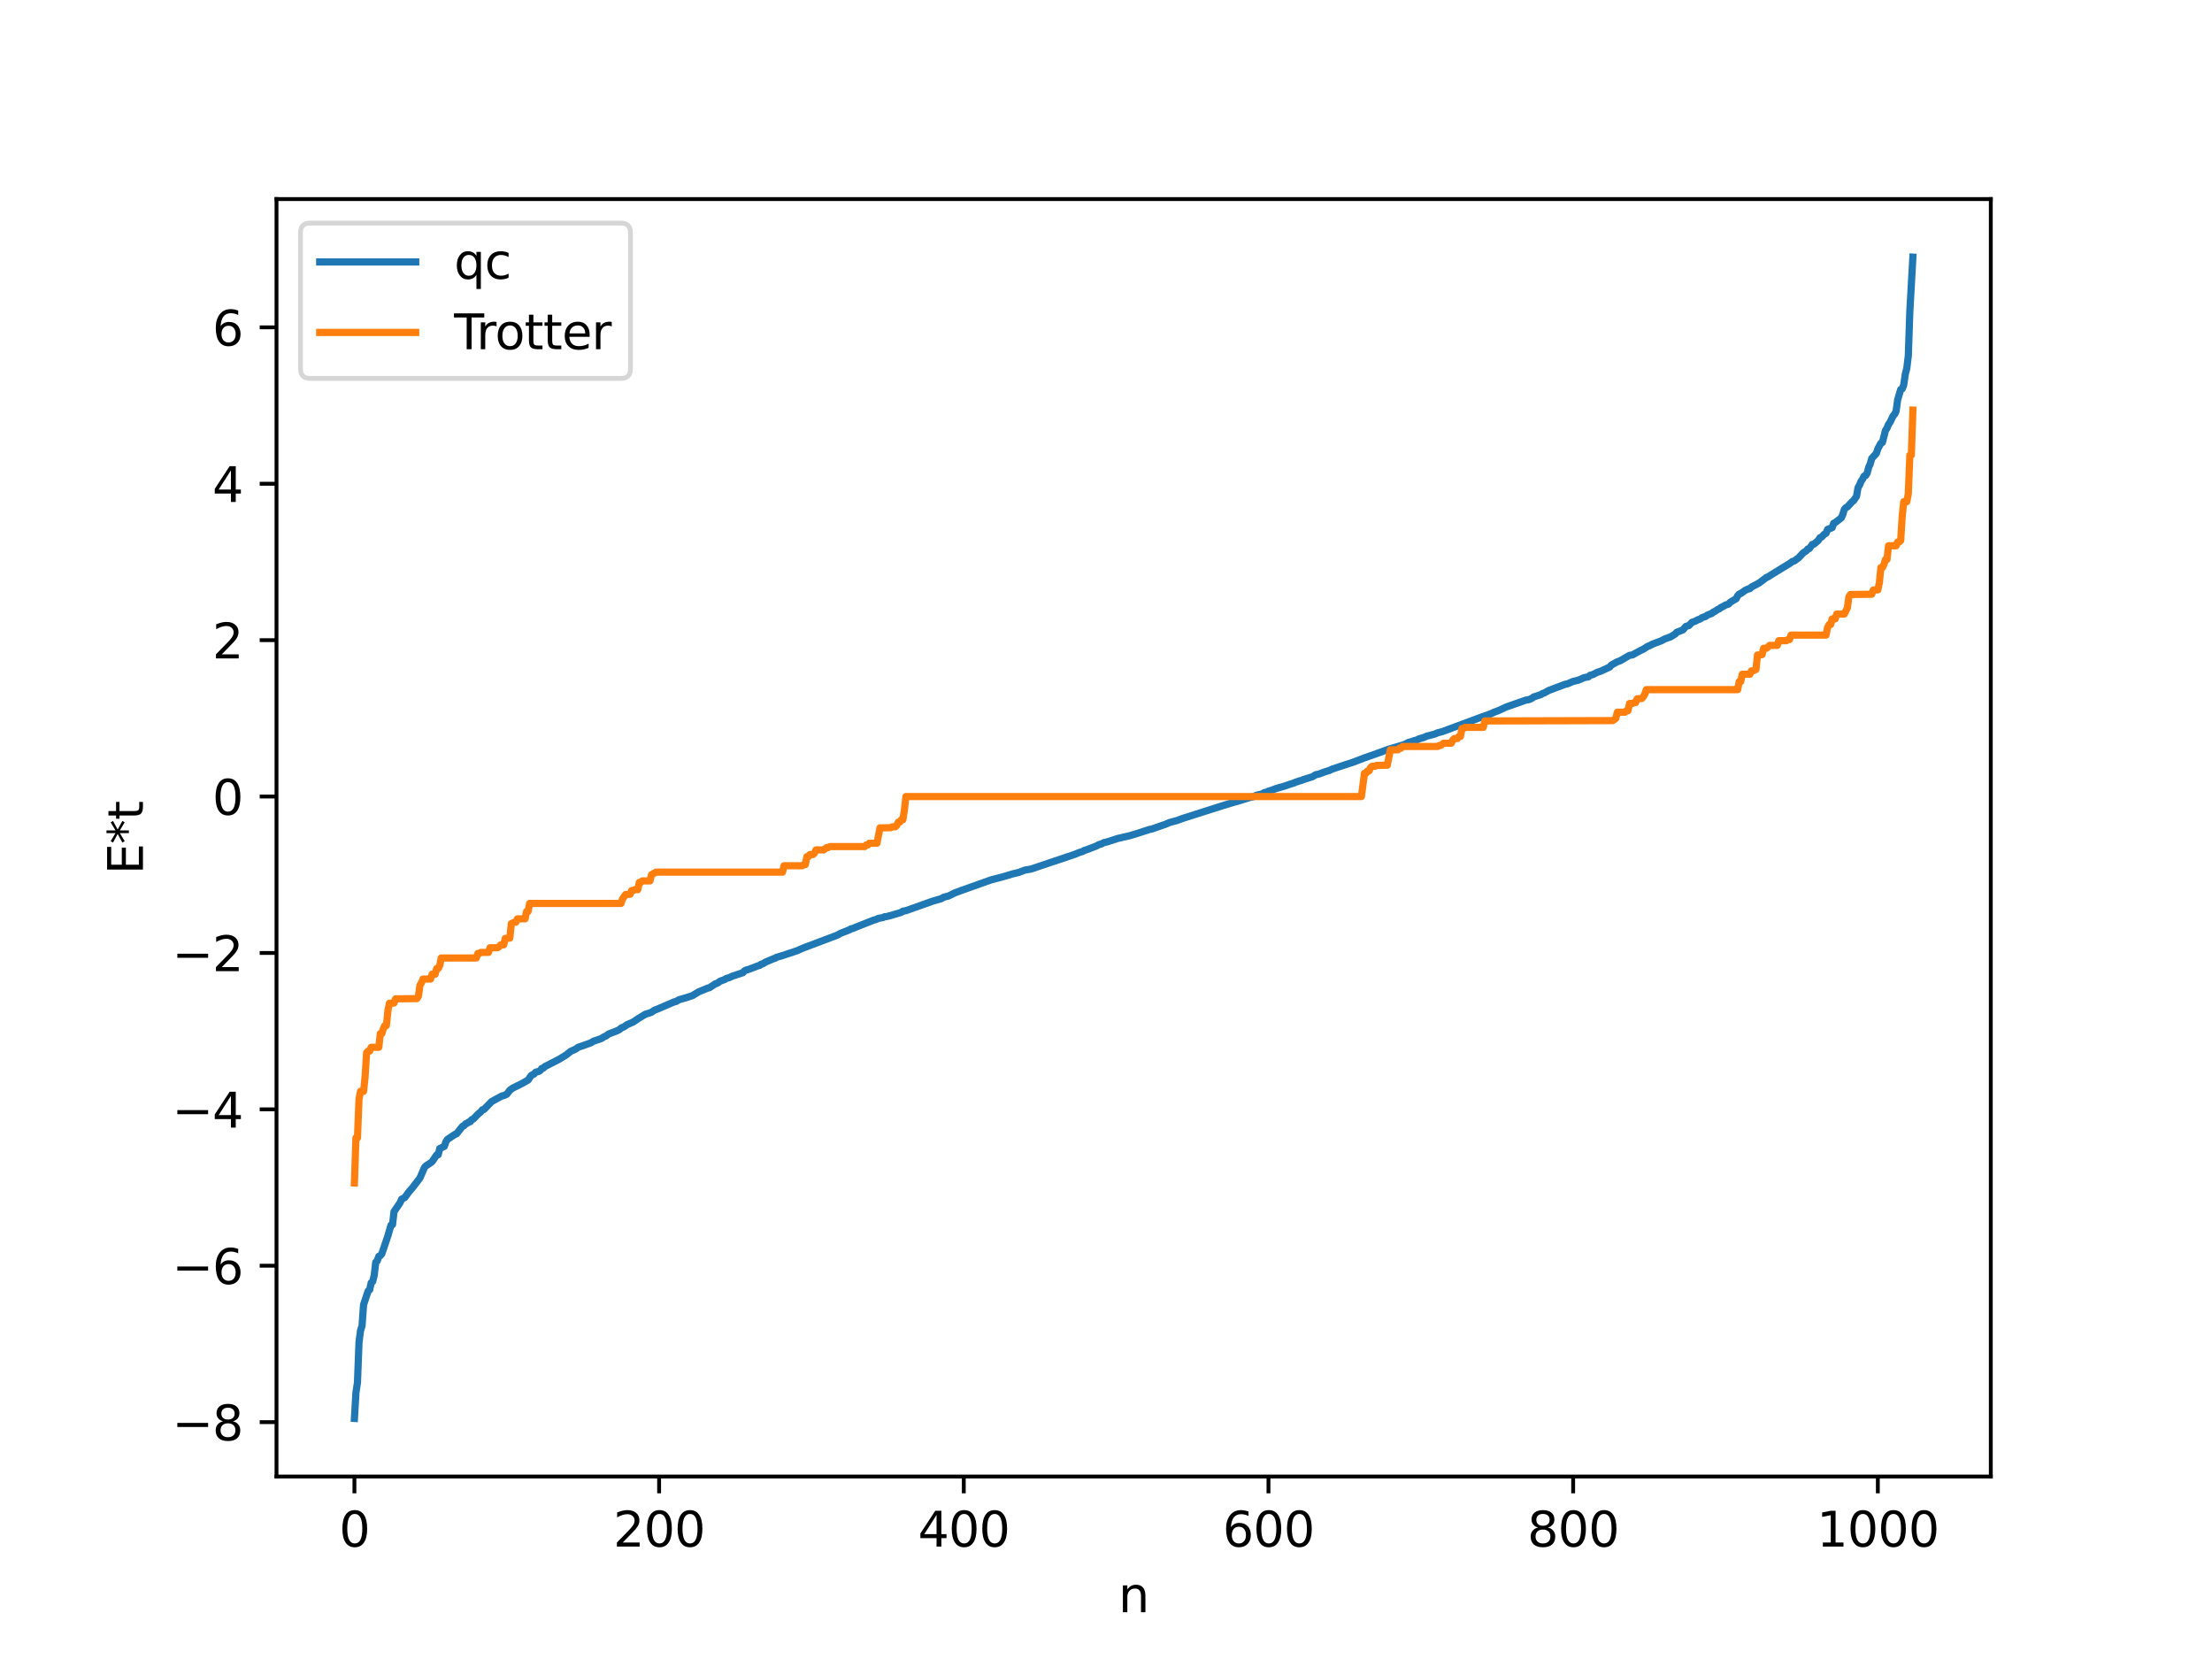<?xml version="1.0" encoding="utf-8" standalone="no"?>
<!DOCTYPE svg PUBLIC "-//W3C//DTD SVG 1.1//EN"
  "http://www.w3.org/Graphics/SVG/1.1/DTD/svg11.dtd">
<svg xmlns:xlink="http://www.w3.org/1999/xlink" width="460.8pt" height="345.6pt" viewBox="0 0 460.8 345.6" xmlns="http://www.w3.org/2000/svg" version="1.1">
 <defs>
  <style type="text/css">*{stroke-linejoin: round; stroke-linecap: butt}</style>
 </defs>
 <g id="figure_1">
  <g id="patch_1">
   <path d="M 0 345.6 
L 460.8 345.6 
L 460.8 0 
L 0 0 
z
" style="fill: #ffffff"/>
  </g>
  <g id="axes_1">
   <g id="patch_2">
    <path d="M 57.6 307.584 
L 414.72 307.584 
L 414.72 41.472 
L 57.6 41.472 
z
" style="fill: #ffffff"/>
   </g>
   <g id="matplotlib.axis_1">
    <g id="xtick_1">
     <g id="line2d_1">
      <defs>
       <path id="mb8d7d3c7da" d="M 0 0 
L 0 3.5 
" style="stroke: #000000; stroke-width: 0.8"/>
      </defs>
      <g>
       <use xlink:href="#mb8d7d3c7da" x="73.833" y="307.584" style="stroke: #000000; stroke-width: 0.8"/>
      </g>
     </g>
     <g id="text_1">
      <!-- 0 -->
      <g transform="translate(70.651 322.182) scale(0.1 -0.1)">
       <defs>
        <path id="DejaVuSans-30" d="M 2034 4250 
Q 1547 4250 1301 3770 
Q 1056 3291 1056 2328 
Q 1056 1369 1301 889 
Q 1547 409 2034 409 
Q 2525 409 2770 889 
Q 3016 1369 3016 2328 
Q 3016 3291 2770 3770 
Q 2525 4250 2034 4250 
z
M 2034 4750 
Q 2819 4750 3233 4129 
Q 3647 3509 3647 2328 
Q 3647 1150 3233 529 
Q 2819 -91 2034 -91 
Q 1250 -91 836 529 
Q 422 1150 422 2328 
Q 422 3509 836 4129 
Q 1250 4750 2034 4750 
z
" transform="scale(0.016)"/>
       </defs>
       <use xlink:href="#DejaVuSans-30"/>
      </g>
     </g>
    </g>
    <g id="xtick_2">
     <g id="line2d_2">
      <g>
       <use xlink:href="#mb8d7d3c7da" x="137.304" y="307.584" style="stroke: #000000; stroke-width: 0.8"/>
      </g>
     </g>
     <g id="text_2">
      <!-- 200 -->
      <g transform="translate(127.76 322.182) scale(0.1 -0.1)">
       <defs>
        <path id="DejaVuSans-32" d="M 1228 531 
L 3431 531 
L 3431 0 
L 469 0 
L 469 531 
Q 828 903 1448 1529 
Q 2069 2156 2228 2338 
Q 2531 2678 2651 2914 
Q 2772 3150 2772 3378 
Q 2772 3750 2511 3984 
Q 2250 4219 1831 4219 
Q 1534 4219 1204 4116 
Q 875 4013 500 3803 
L 500 4441 
Q 881 4594 1212 4672 
Q 1544 4750 1819 4750 
Q 2544 4750 2975 4387 
Q 3406 4025 3406 3419 
Q 3406 3131 3298 2873 
Q 3191 2616 2906 2266 
Q 2828 2175 2409 1742 
Q 1991 1309 1228 531 
z
" transform="scale(0.016)"/>
       </defs>
       <use xlink:href="#DejaVuSans-32"/>
       <use xlink:href="#DejaVuSans-30" x="63.623"/>
       <use xlink:href="#DejaVuSans-30" x="127.246"/>
      </g>
     </g>
    </g>
    <g id="xtick_3">
     <g id="line2d_3">
      <g>
       <use xlink:href="#mb8d7d3c7da" x="200.775" y="307.584" style="stroke: #000000; stroke-width: 0.8"/>
      </g>
     </g>
     <g id="text_3">
      <!-- 400 -->
      <g transform="translate(191.231 322.182) scale(0.1 -0.1)">
       <defs>
        <path id="DejaVuSans-34" d="M 2419 4116 
L 825 1625 
L 2419 1625 
L 2419 4116 
z
M 2253 4666 
L 3047 4666 
L 3047 1625 
L 3713 1625 
L 3713 1100 
L 3047 1100 
L 3047 0 
L 2419 0 
L 2419 1100 
L 313 1100 
L 313 1709 
L 2253 4666 
z
" transform="scale(0.016)"/>
       </defs>
       <use xlink:href="#DejaVuSans-34"/>
       <use xlink:href="#DejaVuSans-30" x="63.623"/>
       <use xlink:href="#DejaVuSans-30" x="127.246"/>
      </g>
     </g>
    </g>
    <g id="xtick_4">
     <g id="line2d_4">
      <g>
       <use xlink:href="#mb8d7d3c7da" x="264.246" y="307.584" style="stroke: #000000; stroke-width: 0.8"/>
      </g>
     </g>
     <g id="text_4">
      <!-- 600 -->
      <g transform="translate(254.702 322.182) scale(0.1 -0.1)">
       <defs>
        <path id="DejaVuSans-36" d="M 2113 2584 
Q 1688 2584 1439 2293 
Q 1191 2003 1191 1497 
Q 1191 994 1439 701 
Q 1688 409 2113 409 
Q 2538 409 2786 701 
Q 3034 994 3034 1497 
Q 3034 2003 2786 2293 
Q 2538 2584 2113 2584 
z
M 3366 4563 
L 3366 3988 
Q 3128 4100 2886 4159 
Q 2644 4219 2406 4219 
Q 1781 4219 1451 3797 
Q 1122 3375 1075 2522 
Q 1259 2794 1537 2939 
Q 1816 3084 2150 3084 
Q 2853 3084 3261 2657 
Q 3669 2231 3669 1497 
Q 3669 778 3244 343 
Q 2819 -91 2113 -91 
Q 1303 -91 875 529 
Q 447 1150 447 2328 
Q 447 3434 972 4092 
Q 1497 4750 2381 4750 
Q 2619 4750 2861 4703 
Q 3103 4656 3366 4563 
z
" transform="scale(0.016)"/>
       </defs>
       <use xlink:href="#DejaVuSans-36"/>
       <use xlink:href="#DejaVuSans-30" x="63.623"/>
       <use xlink:href="#DejaVuSans-30" x="127.246"/>
      </g>
     </g>
    </g>
    <g id="xtick_5">
     <g id="line2d_5">
      <g>
       <use xlink:href="#mb8d7d3c7da" x="327.717" y="307.584" style="stroke: #000000; stroke-width: 0.8"/>
      </g>
     </g>
     <g id="text_5">
      <!-- 800 -->
      <g transform="translate(318.173 322.182) scale(0.1 -0.1)">
       <defs>
        <path id="DejaVuSans-38" d="M 2034 2216 
Q 1584 2216 1326 1975 
Q 1069 1734 1069 1313 
Q 1069 891 1326 650 
Q 1584 409 2034 409 
Q 2484 409 2743 651 
Q 3003 894 3003 1313 
Q 3003 1734 2745 1975 
Q 2488 2216 2034 2216 
z
M 1403 2484 
Q 997 2584 770 2862 
Q 544 3141 544 3541 
Q 544 4100 942 4425 
Q 1341 4750 2034 4750 
Q 2731 4750 3128 4425 
Q 3525 4100 3525 3541 
Q 3525 3141 3298 2862 
Q 3072 2584 2669 2484 
Q 3125 2378 3379 2068 
Q 3634 1759 3634 1313 
Q 3634 634 3220 271 
Q 2806 -91 2034 -91 
Q 1263 -91 848 271 
Q 434 634 434 1313 
Q 434 1759 690 2068 
Q 947 2378 1403 2484 
z
M 1172 3481 
Q 1172 3119 1398 2916 
Q 1625 2713 2034 2713 
Q 2441 2713 2670 2916 
Q 2900 3119 2900 3481 
Q 2900 3844 2670 4047 
Q 2441 4250 2034 4250 
Q 1625 4250 1398 4047 
Q 1172 3844 1172 3481 
z
" transform="scale(0.016)"/>
       </defs>
       <use xlink:href="#DejaVuSans-38"/>
       <use xlink:href="#DejaVuSans-30" x="63.623"/>
       <use xlink:href="#DejaVuSans-30" x="127.246"/>
      </g>
     </g>
    </g>
    <g id="xtick_6">
     <g id="line2d_6">
      <g>
       <use xlink:href="#mb8d7d3c7da" x="391.188" y="307.584" style="stroke: #000000; stroke-width: 0.8"/>
      </g>
     </g>
     <g id="text_6">
      <!-- 1000 -->
      <g transform="translate(378.463 322.182) scale(0.1 -0.1)">
       <defs>
        <path id="DejaVuSans-31" d="M 794 531 
L 1825 531 
L 1825 4091 
L 703 3866 
L 703 4441 
L 1819 4666 
L 2450 4666 
L 2450 531 
L 3481 531 
L 3481 0 
L 794 0 
L 794 531 
z
" transform="scale(0.016)"/>
       </defs>
       <use xlink:href="#DejaVuSans-31"/>
       <use xlink:href="#DejaVuSans-30" x="63.623"/>
       <use xlink:href="#DejaVuSans-30" x="127.246"/>
       <use xlink:href="#DejaVuSans-30" x="190.869"/>
      </g>
     </g>
    </g>
    <g id="text_7">
     <!-- n -->
     <g transform="translate(232.991 335.861) scale(0.1 -0.1)">
      <defs>
       <path id="DejaVuSans-6e" d="M 3513 2113 
L 3513 0 
L 2938 0 
L 2938 2094 
Q 2938 2591 2744 2837 
Q 2550 3084 2163 3084 
Q 1697 3084 1428 2787 
Q 1159 2491 1159 1978 
L 1159 0 
L 581 0 
L 581 3500 
L 1159 3500 
L 1159 2956 
Q 1366 3272 1645 3428 
Q 1925 3584 2291 3584 
Q 2894 3584 3203 3211 
Q 3513 2838 3513 2113 
z
" transform="scale(0.016)"/>
      </defs>
      <use xlink:href="#DejaVuSans-6e"/>
     </g>
    </g>
   </g>
   <g id="matplotlib.axis_2">
    <g id="ytick_1">
     <g id="line2d_7">
      <defs>
       <path id="m3b3f9a503b" d="M 0 0 
L -3.5 0 
" style="stroke: #000000; stroke-width: 0.8"/>
      </defs>
      <g>
       <use xlink:href="#m3b3f9a503b" x="57.6" y="296.253" style="stroke: #000000; stroke-width: 0.8"/>
      </g>
     </g>
     <g id="text_8">
      <!-- −8 -->
      <g transform="translate(35.858 300.052) scale(0.1 -0.1)">
       <defs>
        <path id="DejaVuSans-2212" d="M 678 2272 
L 4684 2272 
L 4684 1741 
L 678 1741 
L 678 2272 
z
" transform="scale(0.016)"/>
       </defs>
       <use xlink:href="#DejaVuSans-2212"/>
       <use xlink:href="#DejaVuSans-38" x="83.789"/>
      </g>
     </g>
    </g>
    <g id="ytick_2">
     <g id="line2d_8">
      <g>
       <use xlink:href="#m3b3f9a503b" x="57.6" y="263.673" style="stroke: #000000; stroke-width: 0.8"/>
      </g>
     </g>
     <g id="text_9">
      <!-- −6 -->
      <g transform="translate(35.858 267.472) scale(0.1 -0.1)">
       <use xlink:href="#DejaVuSans-2212"/>
       <use xlink:href="#DejaVuSans-36" x="83.789"/>
      </g>
     </g>
    </g>
    <g id="ytick_3">
     <g id="line2d_9">
      <g>
       <use xlink:href="#m3b3f9a503b" x="57.6" y="231.094" style="stroke: #000000; stroke-width: 0.8"/>
      </g>
     </g>
     <g id="text_10">
      <!-- −4 -->
      <g transform="translate(35.858 234.893) scale(0.1 -0.1)">
       <use xlink:href="#DejaVuSans-2212"/>
       <use xlink:href="#DejaVuSans-34" x="83.789"/>
      </g>
     </g>
    </g>
    <g id="ytick_4">
     <g id="line2d_10">
      <g>
       <use xlink:href="#m3b3f9a503b" x="57.6" y="198.514" style="stroke: #000000; stroke-width: 0.8"/>
      </g>
     </g>
     <g id="text_11">
      <!-- −2 -->
      <g transform="translate(35.858 202.313) scale(0.1 -0.1)">
       <use xlink:href="#DejaVuSans-2212"/>
       <use xlink:href="#DejaVuSans-32" x="83.789"/>
      </g>
     </g>
    </g>
    <g id="ytick_5">
     <g id="line2d_11">
      <g>
       <use xlink:href="#m3b3f9a503b" x="57.6" y="165.934" style="stroke: #000000; stroke-width: 0.8"/>
      </g>
     </g>
     <g id="text_12">
      <!-- 0 -->
      <g transform="translate(44.237 169.734) scale(0.1 -0.1)">
       <use xlink:href="#DejaVuSans-30"/>
      </g>
     </g>
    </g>
    <g id="ytick_6">
     <g id="line2d_12">
      <g>
       <use xlink:href="#m3b3f9a503b" x="57.6" y="133.355" style="stroke: #000000; stroke-width: 0.8"/>
      </g>
     </g>
     <g id="text_13">
      <!-- 2 -->
      <g transform="translate(44.237 137.154) scale(0.1 -0.1)">
       <use xlink:href="#DejaVuSans-32"/>
      </g>
     </g>
    </g>
    <g id="ytick_7">
     <g id="line2d_13">
      <g>
       <use xlink:href="#m3b3f9a503b" x="57.6" y="100.775" style="stroke: #000000; stroke-width: 0.8"/>
      </g>
     </g>
     <g id="text_14">
      <!-- 4 -->
      <g transform="translate(44.237 104.575) scale(0.1 -0.1)">
       <use xlink:href="#DejaVuSans-34"/>
      </g>
     </g>
    </g>
    <g id="ytick_8">
     <g id="line2d_14">
      <g>
       <use xlink:href="#m3b3f9a503b" x="57.6" y="68.196" style="stroke: #000000; stroke-width: 0.8"/>
      </g>
     </g>
     <g id="text_15">
      <!-- 6 -->
      <g transform="translate(44.237 71.995) scale(0.1 -0.1)">
       <use xlink:href="#DejaVuSans-36"/>
      </g>
     </g>
    </g>
    <g id="text_16">
     <!-- E*t -->
     <g transform="translate(29.778 182.148) rotate(-90) scale(0.1 -0.1)">
      <defs>
       <path id="DejaVuSans-45" d="M 628 4666 
L 3578 4666 
L 3578 4134 
L 1259 4134 
L 1259 2753 
L 3481 2753 
L 3481 2222 
L 1259 2222 
L 1259 531 
L 3634 531 
L 3634 0 
L 628 0 
L 628 4666 
z
" transform="scale(0.016)"/>
       <path id="DejaVuSans-2a" d="M 3009 3897 
L 1888 3291 
L 3009 2681 
L 2828 2375 
L 1778 3009 
L 1778 1831 
L 1422 1831 
L 1422 3009 
L 372 2375 
L 191 2681 
L 1313 3291 
L 191 3897 
L 372 4206 
L 1422 3572 
L 1422 4750 
L 1778 4750 
L 1778 3572 
L 2828 4206 
L 3009 3897 
z
" transform="scale(0.016)"/>
       <path id="DejaVuSans-74" d="M 1172 4494 
L 1172 3500 
L 2356 3500 
L 2356 3053 
L 1172 3053 
L 1172 1153 
Q 1172 725 1289 603 
Q 1406 481 1766 481 
L 2356 481 
L 2356 0 
L 1766 0 
Q 1100 0 847 248 
Q 594 497 594 1153 
L 594 3053 
L 172 3053 
L 172 3500 
L 594 3500 
L 594 4494 
L 1172 4494 
z
" transform="scale(0.016)"/>
      </defs>
      <use xlink:href="#DejaVuSans-45"/>
      <use xlink:href="#DejaVuSans-2a" x="63.184"/>
      <use xlink:href="#DejaVuSans-74" x="113.184"/>
     </g>
    </g>
   </g>
   <g id="line2d_15">
    <path d="M 73.833 295.488 
L 74.15 290.083 
L 74.467 288.025 
L 74.785 279.638 
L 75.102 277.188 
L 75.42 276.204 
L 75.737 271.795 
L 76.689 268.937 
L 77.006 268.693 
L 77.324 267.236 
L 77.641 266.96 
L 77.958 265.651 
L 78.276 262.939 
L 78.593 262.672 
L 78.91 261.709 
L 79.228 261.566 
L 79.545 261.19 
L 80.815 257.413 
L 81.449 255.223 
L 81.767 255.116 
L 82.084 252.392 
L 83.353 250.536 
L 83.671 249.801 
L 84.305 249.492 
L 85.258 248.195 
L 85.892 247.475 
L 86.527 246.648 
L 87.479 245.408 
L 88.431 243.189 
L 88.748 242.86 
L 89.7 242.236 
L 90.018 241.993 
L 90.97 240.59 
L 91.287 240.54 
L 91.605 239.254 
L 92.557 238.817 
L 92.874 237.895 
L 93.191 237.369 
L 94.778 236.309 
L 95.096 236.195 
L 96.365 234.619 
L 96.682 234.485 
L 97 234.105 
L 97.317 234 
L 97.634 233.741 
L 97.952 233.681 
L 98.269 233.249 
L 98.586 233.121 
L 99.539 232.137 
L 100.173 231.59 
L 100.491 231.189 
L 100.808 231.134 
L 101.76 230.153 
L 102.395 229.495 
L 103.664 228.79 
L 104.616 228.284 
L 104.934 228.244 
L 105.568 227.952 
L 106.203 227.112 
L 106.838 226.649 
L 108.107 226.036 
L 108.742 225.712 
L 110.011 224.994 
L 110.646 224.053 
L 111.281 223.714 
L 111.598 223.355 
L 112.233 223.191 
L 112.55 223.002 
L 112.867 222.573 
L 113.185 222.513 
L 113.502 222.19 
L 116.358 220.732 
L 116.993 220.35 
L 117.945 219.767 
L 118.897 219.007 
L 119.849 218.578 
L 120.484 218.15 
L 121.119 217.945 
L 122.388 217.493 
L 123.023 217.263 
L 123.658 216.894 
L 125.244 216.356 
L 125.879 215.953 
L 126.196 215.846 
L 126.831 215.379 
L 128.418 214.785 
L 129.053 214.478 
L 129.37 214.174 
L 130.005 213.893 
L 130.639 213.453 
L 131.909 212.903 
L 132.861 212.251 
L 134.448 211.279 
L 135.4 210.989 
L 135.717 210.864 
L 136.352 210.434 
L 136.986 210.198 
L 140.477 208.695 
L 140.795 208.653 
L 141.429 208.267 
L 143.016 207.82 
L 144.286 207.385 
L 145.555 206.614 
L 147.459 205.83 
L 147.777 205.773 
L 149.046 204.923 
L 149.363 204.854 
L 149.998 204.415 
L 150.633 204.167 
L 150.95 204.064 
L 151.267 203.842 
L 151.902 203.667 
L 152.537 203.362 
L 154.758 202.628 
L 155.076 202.261 
L 155.393 202.095 
L 156.028 201.916 
L 157.297 201.435 
L 157.932 201.187 
L 158.249 201.115 
L 158.567 200.857 
L 158.884 200.791 
L 159.519 200.4 
L 160.471 200 
L 161.105 199.722 
L 161.423 199.642 
L 161.74 199.432 
L 163.01 199.059 
L 165.866 198.113 
L 167.453 197.431 
L 168.087 197.199 
L 174.434 194.807 
L 175.069 194.439 
L 176.973 193.691 
L 177.291 193.478 
L 177.608 193.436 
L 178.243 193.168 
L 182.051 191.653 
L 182.368 191.6 
L 183.003 191.309 
L 183.955 191.147 
L 184.272 190.968 
L 184.59 190.958 
L 185.224 190.808 
L 187.763 190.062 
L 188.081 189.815 
L 188.715 189.71 
L 194.428 187.683 
L 196.015 187.235 
L 196.649 186.89 
L 197.601 186.652 
L 198.871 186.021 
L 200.14 185.543 
L 206.487 183.282 
L 208.709 182.714 
L 210.93 182.055 
L 212.2 181.754 
L 213.469 181.264 
L 214.739 181.048 
L 223.942 177.961 
L 224.577 177.687 
L 225.211 177.466 
L 225.529 177.391 
L 225.846 177.172 
L 226.481 176.979 
L 228.385 176.244 
L 229.02 175.894 
L 229.337 175.862 
L 229.972 175.531 
L 230.606 175.394 
L 232.828 174.67 
L 235.367 174.085 
L 237.271 173.507 
L 239.492 172.778 
L 239.81 172.745 
L 240.444 172.529 
L 242.031 171.967 
L 242.666 171.761 
L 243.618 171.352 
L 245.205 170.923 
L 246.157 170.566 
L 246.791 170.358 
L 254.408 167.929 
L 255.995 167.446 
L 256.947 167.159 
L 257.581 166.985 
L 258.534 166.702 
L 260.438 166.109 
L 261.072 165.972 
L 261.707 165.679 
L 262.977 165.382 
L 263.294 165.135 
L 263.929 164.986 
L 264.246 164.812 
L 264.881 164.625 
L 265.833 164.263 
L 266.467 164.082 
L 267.737 163.714 
L 268.689 163.378 
L 269.641 163.087 
L 269.958 162.904 
L 270.276 162.851 
L 270.593 162.683 
L 270.91 162.644 
L 271.545 162.393 
L 273.449 161.791 
L 274.084 161.391 
L 274.719 161.259 
L 275.988 160.789 
L 276.94 160.497 
L 277.575 160.195 
L 281.066 159.044 
L 281.7 158.844 
L 284.239 157.882 
L 286.778 156.987 
L 287.413 156.758 
L 289 156.172 
L 289.634 155.971 
L 292.491 155.13 
L 293.443 154.655 
L 294.077 154.476 
L 294.712 154.261 
L 295.029 154.206 
L 295.664 153.901 
L 296.616 153.625 
L 297.251 153.342 
L 298.838 152.937 
L 299.472 152.662 
L 300.424 152.421 
L 308.676 149.354 
L 310.58 148.687 
L 311.215 148.377 
L 312.167 148.025 
L 313.753 147.292 
L 317.879 145.839 
L 318.514 145.745 
L 319.148 145.443 
L 319.466 145.203 
L 321.053 144.674 
L 321.37 144.451 
L 321.687 144.364 
L 322.639 143.833 
L 326.13 142.518 
L 326.448 142.488 
L 327.717 141.948 
L 328.669 141.73 
L 329.304 141.485 
L 329.939 141.181 
L 330.891 141.001 
L 331.208 140.692 
L 331.843 140.518 
L 332.795 140.031 
L 333.429 139.838 
L 335.334 138.956 
L 335.651 138.558 
L 336.92 137.856 
L 337.555 137.63 
L 339.142 136.701 
L 339.459 136.523 
L 340.094 136.42 
L 341.681 135.541 
L 342.315 135.25 
L 343.267 134.633 
L 343.585 134.533 
L 344.22 134.195 
L 346.124 133.472 
L 346.758 133.122 
L 348.028 132.666 
L 348.98 132.075 
L 349.297 131.713 
L 350.567 131.228 
L 351.201 130.493 
L 351.836 130.31 
L 352.471 129.635 
L 353.105 129.429 
L 353.74 129.088 
L 354.058 129.006 
L 354.692 128.605 
L 355.327 128.422 
L 355.644 128.146 
L 356.596 127.794 
L 356.914 127.503 
L 357.231 127.369 
L 357.866 126.949 
L 358.183 126.834 
L 358.5 126.54 
L 358.818 126.423 
L 359.453 126.042 
L 360.087 125.843 
L 360.405 125.486 
L 361.039 125.091 
L 361.674 124.729 
L 361.991 124.095 
L 362.309 123.752 
L 362.626 123.646 
L 363.578 122.97 
L 364.213 122.68 
L 364.53 122.623 
L 364.848 122.301 
L 366.434 121.459 
L 368.021 120.268 
L 368.339 120.159 
L 368.973 119.742 
L 372.147 117.795 
L 372.781 117.424 
L 373.416 116.949 
L 373.734 116.889 
L 374.686 116.197 
L 375.638 115.173 
L 376.272 114.764 
L 376.59 114.373 
L 376.907 114.285 
L 377.542 113.411 
L 377.859 113.36 
L 378.494 112.836 
L 378.811 112.53 
L 379.129 112.018 
L 379.446 111.898 
L 380.081 111.243 
L 380.398 111.09 
L 380.715 110.287 
L 381.667 109.93 
L 381.985 109.008 
L 382.302 108.864 
L 383.254 108.127 
L 383.572 107.884 
L 383.889 107.181 
L 384.206 106.109 
L 384.524 105.749 
L 384.841 105.61 
L 385.793 104.547 
L 386.11 104.328 
L 386.745 103.403 
L 387.062 101.574 
L 387.38 101.04 
L 387.697 100.26 
L 388.015 99.816 
L 388.332 99.171 
L 388.649 99.063 
L 388.967 98.56 
L 389.284 97.33 
L 389.601 96.647 
L 389.919 95.5 
L 390.871 94.459 
L 391.188 93.497 
L 391.823 92.319 
L 392.14 92.175 
L 392.775 89.668 
L 393.092 89.195 
L 393.41 88.406 
L 393.727 87.976 
L 394.362 86.645 
L 394.679 86.296 
L 394.996 85.636 
L 395.314 83.286 
L 395.948 81.146 
L 396.266 80.995 
L 396.583 80.19 
L 396.9 77.977 
L 397.218 76.727 
L 397.535 74.128 
L 397.853 64.865 
L 398.487 53.568 
L 398.487 53.568 
" clip-path="url(#p81a26fb345)" style="fill: none; stroke: #1f77b4; stroke-width: 1.5; stroke-linecap: square"/>
   </g>
   <g id="line2d_16">
    <path d="M 73.833 246.438 
L 74.15 237.044 
L 74.467 237.044 
L 74.785 229.015 
L 75.102 227.347 
L 75.737 227.347 
L 76.054 224.342 
L 76.372 219.27 
L 76.689 218.959 
L 77.006 218.959 
L 77.324 218.174 
L 78.91 218.174 
L 79.228 215.313 
L 79.545 215.313 
L 79.862 214.277 
L 80.18 213.637 
L 80.497 213.637 
L 80.815 210.473 
L 81.132 208.984 
L 82.084 208.958 
L 82.401 208.077 
L 86.844 208.027 
L 87.162 207.544 
L 87.479 205.251 
L 87.796 204.744 
L 88.114 203.951 
L 89.7 203.951 
L 90.018 202.936 
L 90.653 202.936 
L 90.97 201.758 
L 91.287 201.758 
L 91.605 201.145 
L 91.922 199.566 
L 99.221 199.566 
L 99.539 198.625 
L 99.856 198.625 
L 100.173 198.403 
L 101.76 198.403 
L 102.077 197.428 
L 103.664 197.428 
L 103.981 197.208 
L 104.299 196.828 
L 104.934 196.828 
L 105.251 195.491 
L 106.203 195.424 
L 106.52 192.406 
L 107.155 192.108 
L 107.472 192.108 
L 107.79 191.413 
L 109.377 191.413 
L 109.694 189.888 
L 110.011 189.888 
L 110.329 188.204 
L 129.37 188.204 
L 129.687 187.246 
L 130.322 186.346 
L 131.274 186.289 
L 131.591 185.506 
L 131.909 185.506 
L 132.226 185.327 
L 132.861 185.327 
L 133.178 183.819 
L 133.496 183.819 
L 133.813 183.504 
L 135.4 183.504 
L 135.717 182.218 
L 136.669 181.681 
L 163.01 181.681 
L 163.327 180.347 
L 167.135 180.347 
L 167.453 180.103 
L 167.77 180.103 
L 168.087 178.452 
L 168.405 178.452 
L 168.722 178.011 
L 169.357 178.011 
L 169.674 177.727 
L 169.991 177.045 
L 171.578 177.045 
L 172.213 176.565 
L 172.53 176.565 
L 172.848 176.361 
L 180.147 176.361 
L 180.464 176.011 
L 180.781 176.011 
L 181.099 175.666 
L 182.686 175.666 
L 183.32 172.457 
L 185.542 172.428 
L 185.859 172.242 
L 186.494 172.242 
L 186.811 171.96 
L 187.129 171.254 
L 187.446 171.254 
L 187.763 170.776 
L 188.081 170.776 
L 188.398 168.781 
L 188.715 165.934 
L 283.605 165.934 
L 284.239 161.093 
L 284.557 161.093 
L 284.874 160.614 
L 285.191 160.614 
L 285.509 159.909 
L 285.826 159.627 
L 286.461 159.627 
L 286.778 159.441 
L 289 159.412 
L 289.634 156.202 
L 291.221 156.202 
L 291.539 155.858 
L 291.856 155.858 
L 292.173 155.508 
L 299.472 155.508 
L 299.79 155.304 
L 300.107 155.304 
L 300.742 154.824 
L 302.329 154.824 
L 302.646 154.142 
L 302.963 153.858 
L 303.598 153.858 
L 303.915 153.417 
L 304.233 153.417 
L 304.55 151.766 
L 304.867 151.766 
L 305.185 151.522 
L 308.993 151.522 
L 309.31 150.188 
L 335.968 150.114 
L 336.603 149.651 
L 336.92 148.365 
L 338.507 148.365 
L 338.824 148.05 
L 339.142 148.05 
L 339.459 146.542 
L 340.094 146.542 
L 340.411 146.363 
L 340.729 146.363 
L 341.046 145.58 
L 341.681 145.523 
L 341.998 145.523 
L 342.315 145.174 
L 342.633 144.622 
L 342.95 143.665 
L 361.991 143.665 
L 362.309 141.981 
L 362.626 141.981 
L 362.943 140.456 
L 364.53 140.456 
L 364.848 139.761 
L 365.165 139.761 
L 365.8 139.463 
L 366.117 136.445 
L 367.069 136.378 
L 367.386 135.041 
L 368.021 135.041 
L 368.656 134.441 
L 370.243 134.441 
L 370.56 133.466 
L 372.147 133.466 
L 372.464 133.243 
L 372.781 133.243 
L 373.099 132.303 
L 380.398 132.303 
L 380.715 130.724 
L 381.033 130.111 
L 381.35 130.111 
L 381.667 128.933 
L 382.302 128.933 
L 382.62 127.918 
L 384.206 127.918 
L 384.841 126.618 
L 385.158 124.325 
L 385.476 123.842 
L 389.919 123.792 
L 390.236 122.911 
L 391.188 122.885 
L 391.505 121.396 
L 391.823 118.232 
L 392.14 118.232 
L 392.458 117.592 
L 392.775 116.556 
L 393.092 116.556 
L 393.41 113.695 
L 394.996 113.695 
L 395.314 112.91 
L 395.631 112.91 
L 395.948 112.599 
L 396.266 107.527 
L 396.583 104.522 
L 397.218 104.522 
L 397.535 102.854 
L 397.853 94.824 
L 398.17 94.824 
L 398.487 85.431 
L 398.487 85.431 
" clip-path="url(#p81a26fb345)" style="fill: none; stroke: #ff7f0e; stroke-width: 1.5; stroke-linecap: square"/>
   </g>
   <g id="patch_3">
    <path d="M 57.6 307.584 
L 57.6 41.472 
" style="fill: none; stroke: #000000; stroke-width: 0.8; stroke-linejoin: miter; stroke-linecap: square"/>
   </g>
   <g id="patch_4">
    <path d="M 414.72 307.584 
L 414.72 41.472 
" style="fill: none; stroke: #000000; stroke-width: 0.8; stroke-linejoin: miter; stroke-linecap: square"/>
   </g>
   <g id="patch_5">
    <path d="M 57.6 307.584 
L 414.72 307.584 
" style="fill: none; stroke: #000000; stroke-width: 0.8; stroke-linejoin: miter; stroke-linecap: square"/>
   </g>
   <g id="patch_6">
    <path d="M 57.6 41.472 
L 414.72 41.472 
" style="fill: none; stroke: #000000; stroke-width: 0.8; stroke-linejoin: miter; stroke-linecap: square"/>
   </g>
   <g id="legend_1">
    <g id="patch_7">
     <path d="M 64.6 78.828 
L 129.342 78.828 
Q 131.342 78.828 131.342 76.828 
L 131.342 48.472 
Q 131.342 46.472 129.342 46.472 
L 64.6 46.472 
Q 62.6 46.472 62.6 48.472 
L 62.6 76.828 
Q 62.6 78.828 64.6 78.828 
z
" style="fill: #ffffff; opacity: 0.8; stroke: #cccccc; stroke-linejoin: miter"/>
    </g>
    <g id="line2d_17">
     <path d="M 66.6 54.57 
L 76.6 54.57 
L 86.6 54.57 
" style="fill: none; stroke: #1f77b4; stroke-width: 1.5; stroke-linecap: square"/>
    </g>
    <g id="text_17">
     <!-- qc -->
     <g transform="translate(94.6 58.07) scale(0.1 -0.1)">
      <defs>
       <path id="DejaVuSans-71" d="M 947 1747 
Q 947 1113 1208 752 
Q 1469 391 1925 391 
Q 2381 391 2643 752 
Q 2906 1113 2906 1747 
Q 2906 2381 2643 2742 
Q 2381 3103 1925 3103 
Q 1469 3103 1208 2742 
Q 947 2381 947 1747 
z
M 2906 525 
Q 2725 213 2448 61 
Q 2172 -91 1784 -91 
Q 1150 -91 751 415 
Q 353 922 353 1747 
Q 353 2572 751 3078 
Q 1150 3584 1784 3584 
Q 2172 3584 2448 3432 
Q 2725 3281 2906 2969 
L 2906 3500 
L 3481 3500 
L 3481 -1331 
L 2906 -1331 
L 2906 525 
z
" transform="scale(0.016)"/>
       <path id="DejaVuSans-63" d="M 3122 3366 
L 3122 2828 
Q 2878 2963 2633 3030 
Q 2388 3097 2138 3097 
Q 1578 3097 1268 2742 
Q 959 2388 959 1747 
Q 959 1106 1268 751 
Q 1578 397 2138 397 
Q 2388 397 2633 464 
Q 2878 531 3122 666 
L 3122 134 
Q 2881 22 2623 -34 
Q 2366 -91 2075 -91 
Q 1284 -91 818 406 
Q 353 903 353 1747 
Q 353 2603 823 3093 
Q 1294 3584 2113 3584 
Q 2378 3584 2631 3529 
Q 2884 3475 3122 3366 
z
" transform="scale(0.016)"/>
      </defs>
      <use xlink:href="#DejaVuSans-71"/>
      <use xlink:href="#DejaVuSans-63" x="63.477"/>
     </g>
    </g>
    <g id="line2d_18">
     <path d="M 66.6 69.249 
L 76.6 69.249 
L 86.6 69.249 
" style="fill: none; stroke: #ff7f0e; stroke-width: 1.5; stroke-linecap: square"/>
    </g>
    <g id="text_18">
     <!-- Trotter -->
     <g transform="translate(94.6 72.749) scale(0.1 -0.1)">
      <defs>
       <path id="DejaVuSans-54" d="M -19 4666 
L 3928 4666 
L 3928 4134 
L 2272 4134 
L 2272 0 
L 1638 0 
L 1638 4134 
L -19 4134 
L -19 4666 
z
" transform="scale(0.016)"/>
       <path id="DejaVuSans-72" d="M 2631 2963 
Q 2534 3019 2420 3045 
Q 2306 3072 2169 3072 
Q 1681 3072 1420 2755 
Q 1159 2438 1159 1844 
L 1159 0 
L 581 0 
L 581 3500 
L 1159 3500 
L 1159 2956 
Q 1341 3275 1631 3429 
Q 1922 3584 2338 3584 
Q 2397 3584 2469 3576 
Q 2541 3569 2628 3553 
L 2631 2963 
z
" transform="scale(0.016)"/>
       <path id="DejaVuSans-6f" d="M 1959 3097 
Q 1497 3097 1228 2736 
Q 959 2375 959 1747 
Q 959 1119 1226 758 
Q 1494 397 1959 397 
Q 2419 397 2687 759 
Q 2956 1122 2956 1747 
Q 2956 2369 2687 2733 
Q 2419 3097 1959 3097 
z
M 1959 3584 
Q 2709 3584 3137 3096 
Q 3566 2609 3566 1747 
Q 3566 888 3137 398 
Q 2709 -91 1959 -91 
Q 1206 -91 779 398 
Q 353 888 353 1747 
Q 353 2609 779 3096 
Q 1206 3584 1959 3584 
z
" transform="scale(0.016)"/>
       <path id="DejaVuSans-65" d="M 3597 1894 
L 3597 1613 
L 953 1613 
Q 991 1019 1311 708 
Q 1631 397 2203 397 
Q 2534 397 2845 478 
Q 3156 559 3463 722 
L 3463 178 
Q 3153 47 2828 -22 
Q 2503 -91 2169 -91 
Q 1331 -91 842 396 
Q 353 884 353 1716 
Q 353 2575 817 3079 
Q 1281 3584 2069 3584 
Q 2775 3584 3186 3129 
Q 3597 2675 3597 1894 
z
M 3022 2063 
Q 3016 2534 2758 2815 
Q 2500 3097 2075 3097 
Q 1594 3097 1305 2825 
Q 1016 2553 972 2059 
L 3022 2063 
z
" transform="scale(0.016)"/>
      </defs>
      <use xlink:href="#DejaVuSans-54"/>
      <use xlink:href="#DejaVuSans-72" x="46.334"/>
      <use xlink:href="#DejaVuSans-6f" x="85.197"/>
      <use xlink:href="#DejaVuSans-74" x="146.379"/>
      <use xlink:href="#DejaVuSans-74" x="185.588"/>
      <use xlink:href="#DejaVuSans-65" x="224.797"/>
      <use xlink:href="#DejaVuSans-72" x="286.32"/>
     </g>
    </g>
   </g>
  </g>
 </g>
 <defs>
  <clipPath id="p81a26fb345">
   <rect x="57.6" y="41.472" width="357.12" height="266.112"/>
  </clipPath>
 </defs>
</svg>
